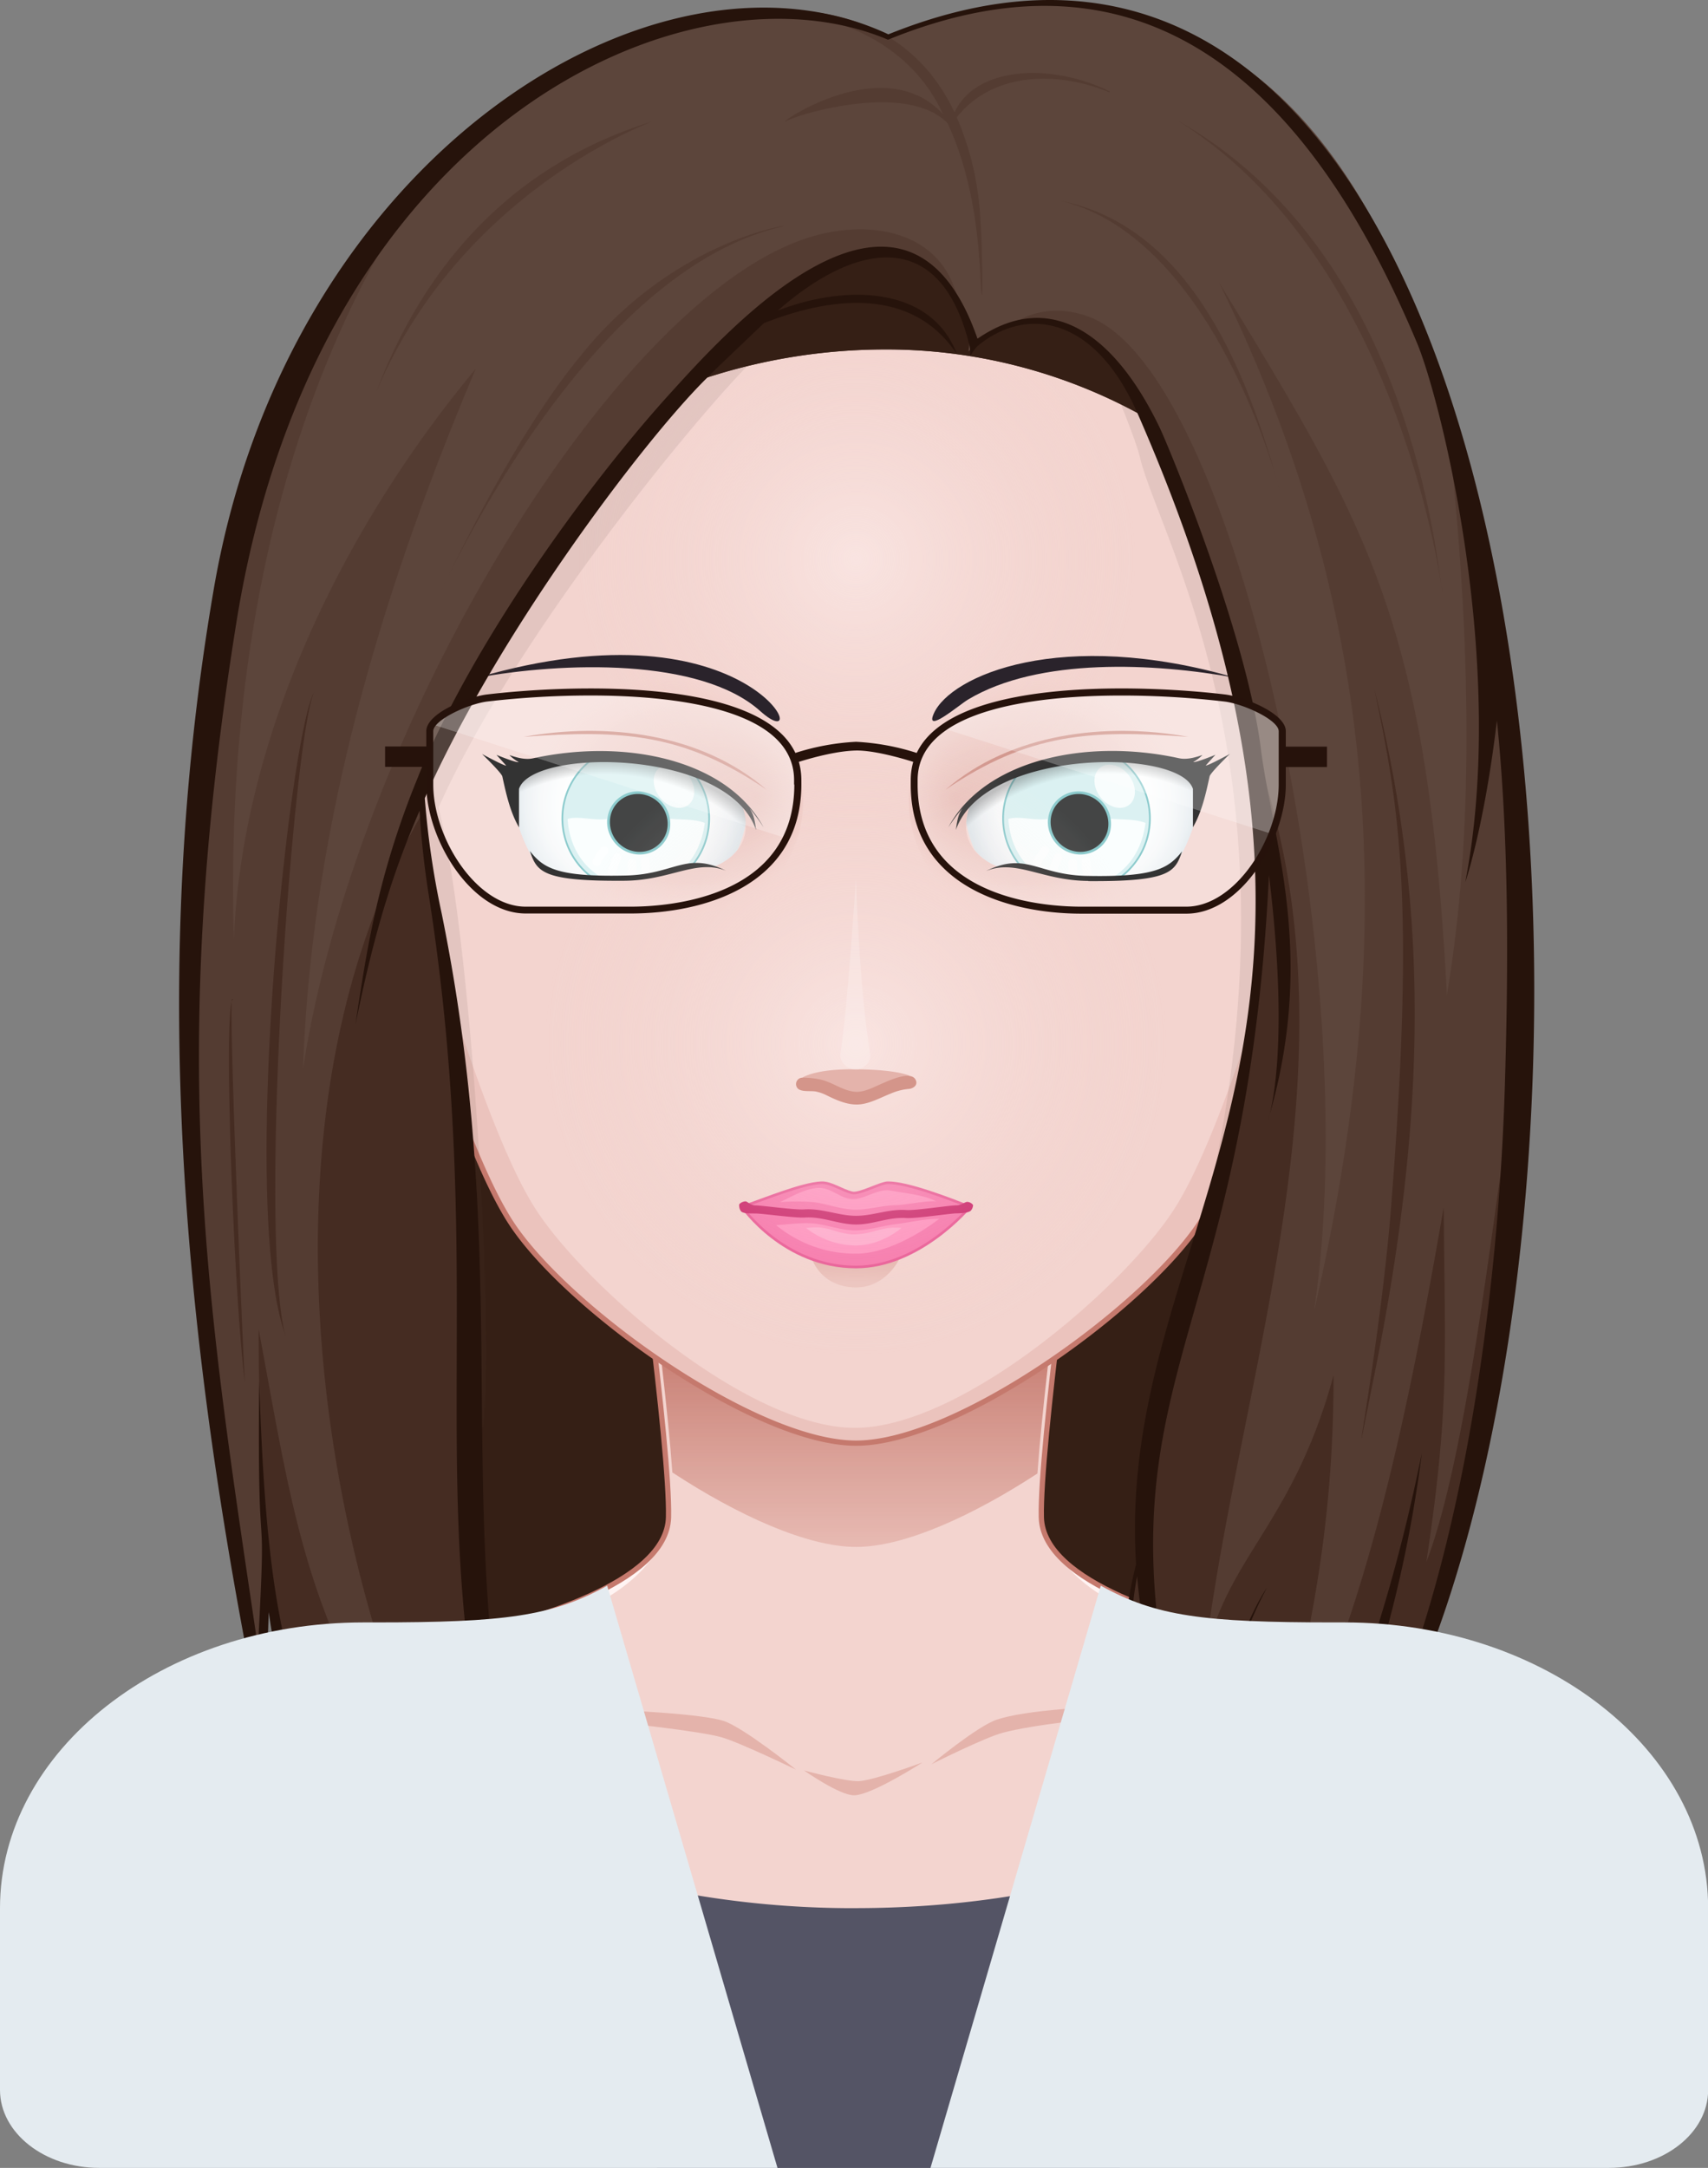 <svg id="Layer_1" data-name="Layer 1" xmlns="http://www.w3.org/2000/svg" xmlns:xlink="http://www.w3.org/1999/xlink" viewBox="0 0 488.73 620.07"><rect x="0" y="0" width="488.73" height="620.07" fill="#808080" stroke="none"/><defs><style>.cls-1{fill:#351f15;}.cls-2{fill:#f3d4cf;}.cls-3{fill:#fff4f3;}.cls-4{fill:#e4b3ab;}.cls-17,.cls-5{fill:none;}.cls-5{stroke:#c5796d;stroke-width:1.5px;}.cls-6{fill:url(#linear-gradient);}.cls-7{fill:#ebc3bd;}.cls-8{fill:url(#linear-gradient-2);}.cls-9{fill:#f771a9;stroke:#e85391;}.cls-17,.cls-9{stroke-width:0.75px;}.cls-10{fill:#c92066;}.cls-11{fill:#ff8ebd;}.cls-12{fill:#ffa8cc;}.cls-13{fill:url(#radial-gradient);}.cls-14{fill:#d2eeef;stroke-width:0.5px;}.cls-14,.cls-17{stroke:#70bec1;}.cls-15{fill:#f9fefe;}.cls-16{opacity:0.9;}.cls-16,.cls-18,.cls-19,.cls-30,.cls-31,.cls-36{isolation:isolate;}.cls-18,.cls-19,.cls-30,.cls-36{fill:#fff;}.cls-18{opacity:0.5;}.cls-19{opacity:0.8;}.cls-20{fill:url(#radial-gradient-2);}.cls-21{fill:url(#radial-gradient-3);}.cls-22{fill:#c5796d;}.cls-23{fill:url(#radial-gradient-4);}.cls-24{fill:url(#radial-gradient-5);}.cls-25{fill:url(#radial-gradient-6);}.cls-26{fill:url(#radial-gradient-7);}.cls-27{fill:url(#radial-gradient-8);}.cls-28{fill:#2a232b;}.cls-29{fill:#d4958a;}.cls-30{opacity:0.2;}.cls-31,.cls-32{fill:#543c32;}.cls-31{opacity:0.1;}.cls-33{fill:#452c22;}.cls-34{fill:#5c453b;}.cls-35{fill:#26130b;}.cls-36{opacity:0.4;}.cls-37{fill:#26120b;}.cls-38{fill:#545465;}.cls-39{fill:#e4ebf0;}</style><linearGradient id="linear-gradient" x1="64.19" y1="646.32" x2="64.19" y2="680.18" gradientTransform="matrix(2.55, 0, 0, -2.55, 136.19, 2110.93)" gradientUnits="userSpaceOnUse"><stop offset="0" stop-color="#e4b3ab" stop-opacity="0.8"/><stop offset="0.7" stop-color="#c5796d"/></linearGradient><linearGradient id="linear-gradient-2" x1="64.31" y1="675.68" x2="64.31" y2="678.58" gradientTransform="matrix(2.55, 0, 0, -2.55, 136.19, 2110.93)" gradientUnits="userSpaceOnUse"><stop offset="0.1" stop-color="#ebc3bd"/><stop offset="1" stop-color="#e4b3ab"/></linearGradient><radialGradient id="radial-gradient" cx="43.39" cy="735.8" r="12.45" gradientTransform="matrix(-2.7, 0, 0, -2.7, 352.03, 2236.7)" gradientUnits="userSpaceOnUse"><stop offset="0" stop-color="#fff"/><stop offset="0.54" stop-color="#fdfefe"/><stop offset="0.74" stop-color="#f6f8f9"/><stop offset="0.88" stop-color="#eaeff2"/><stop offset="0.99" stop-color="#d9e3e8"/><stop offset="1" stop-color="#d8e2e7"/></radialGradient><radialGradient id="radial-gradient-2" cx="90.64" cy="1013.51" fx="100.901" r="17.36" gradientTransform="matrix(2.55, 0.05, -0.04, 2.04, 55.09, -1823.86)" gradientUnits="userSpaceOnUse"><stop offset="0" stop-color="#e4b3ab"/><stop offset="0.7" stop-color="#e4b3ab" stop-opacity="0.3"/><stop offset="1" stop-color="#f3d4cf" stop-opacity="0"/></radialGradient><radialGradient id="radial-gradient-3" cx="36.45" cy="740.99" r="22.5" gradientTransform="matrix(2.8, -0.14, -0.15, -2.77, 237.68, 2358.18)" gradientUnits="userSpaceOnUse"><stop offset="0.94" stop-opacity="0"/><stop offset="1" stop-opacity="0.3"/></radialGradient><radialGradient id="radial-gradient-4" cx="87.4" cy="735.82" r="12.45" gradientTransform="matrix(2.7, 0, 0, -2.7, 129.45, 2236.7)" xlink:href="#radial-gradient"/><radialGradient id="radial-gradient-5" cx="44.03" cy="1014.72" fx="54.291" r="17.36" gradientTransform="matrix(-2.55, 0.05, 0.04, 2.04, 426.4, -1823.86)" xlink:href="#radial-gradient-2"/><radialGradient id="radial-gradient-6" cx="-5.93" cy="743.21" r="22.5" gradientTransform="matrix(-2.8, -0.14, 0.15, -2.77, 243.8, 2358.18)" xlink:href="#radial-gradient-3"/><radialGradient id="radial-gradient-7" cx="64.31" cy="702.76" r="38.82" gradientTransform="matrix(2.55, 0, 0, -2.55, 136.19, 2110.93)" gradientUnits="userSpaceOnUse"><stop offset="0" stop-color="#fff4f3" stop-opacity="0.5"/><stop offset="0.9" stop-color="#f3d4cf" stop-opacity="0"/></radialGradient><radialGradient id="radial-gradient-8" cx="64.31" cy="757.13" r="34.91" xlink:href="#radial-gradient-7"/></defs><title>avatar 8</title><g id="svga-group-hair-back"><path id="SvgjsPath4085" class="cls-1" d="M449.85,308.57c-2,79.45-13,254.58-144.58,253.67-198.76-1.36-150.76-171.85-152.73-253.67C149.69,190.7,219.09,95.08,301.19,95.08S452.88,190.7,449.85,308.57Z" transform="translate(-55.23 -20.35)"/></g><g id="svga-group-humanbody-single"><path id="SvgjsPath2761" class="cls-2" d="M524.85,533.52c-14.86-25.12-33.32-29.61-48.53-34.46-15.64-5-47.84-7.86-65.4-11.37-17-3.4-57.25-14.31-57.71-33.35-0.47-19.95,10.61-99.13,10.61-99.13H235.9s11.1,79.18,10.62,99.13c-0.45,19-40.75,30-57.72,33.35-17.57,3.52-49.76,6.39-65.4,11.37-15.22,4.85-33.69,9.34-48.54,34.46C65.85,548.75,60,573.41,60,600.61H539.71C539.71,573.41,533.87,548.75,524.85,533.52Z" transform="translate(-55.23 -20.35)"/><path id="SvgjsPath2762" class="cls-3" d="M353.2,454.33c6.17,27,44.92,33.87,65,37.89,54.18,10.83,83.51,12.7,104.59,48.31,7.18,12.16,13.5,39.23,14.74,59.72,4.54,0.72,1.31-43.1-12.7-66.75-24.09-40.73-71.93-37.42-113.94-45.83-17-3.4-57.25-14.31-57.71-33.35h0Zm-106,0c-0.46,19-40.75,30-57.71,33.35-42,8.41-89.85,5.1-113.94,45.83-14,23.65-17.24,67.47-12.7,66.75,1.24-20.5,7.56-47.57,14.74-59.72,21.08-35.62,50.41-37.49,104.59-48.31,20.1-4,58.85-10.87,65-37.89h0Z" transform="translate(-55.23 -20.35)"/><path id="SvgjsPath2763" class="cls-4" d="M179.53,507.92s70.82,0.74,82.77,4.66c5.72,1.87,20.7,13.93,20.7,13.93s-16.21-7.84-21.41-9.29C249.51,513.84,179.53,507.92,179.53,507.92Zm120.15,25.93c5.08-.1,19.5-9.39,19.5-9.39s-13.78,5.09-18.15,5.34c-3.69.21-15.74-3.06-15.74-3.06S295.51,533.93,299.67,533.85Zm42.56-17.91c16.69-4.5,73.65-8,73.65-8s-58.83-1.28-75.44,4.27c-5.57,1.86-18.7,12.76-18.7,12.76S336.74,517.41,342.24,515.94Z" transform="translate(-55.23 -20.35)"/><path id="SvgjsPath2764" class="cls-5" d="M524.85,533.52c-24.09-40.73-72-37.44-113.94-45.83-17-3.4-57.25-14.31-57.71-33.35-0.47-19.95,10.61-99.13,10.61-99.13H235.9s11.1,79.18,10.62,99.13c-0.45,19-40.75,30-57.72,33.35-17.57,3.52-49.76,6.39-65.4,11.37-15.22,4.85-33.69,9.34-48.54,34.46C65.85,548.75,60,573.41,60,600.61H539.71C539.71,573.41,533.87,548.75,524.85,533.52Z" transform="translate(-55.23 -20.35)"/></g><g id="svga-group-chinshadow-single"><path id="SvgjsPath2971" class="cls-6" d="M300.23,462.81c13.86,0,33.46-9,51.85-21,1.2-16.91,4.34-42.88,6.82-62.06-34.55-4.51-83.65-4.41-118.05.25,2.46,19,5.56,44.67,6.77,61.51C266.25,453.71,286.19,462.83,300.23,462.81Z" transform="translate(-55.23 -20.35)"/></g><g id="svga-group-head"><g id="svga-group-faceshape-wrap"><g id="svga-group-faceshape-single"><path id="SvgjsPath2968" class="cls-2" d="M445.54,229.11h0c0,0.13-26.5,109.72-46.78,140.82-16,24.47-69.65,63.15-98.51,63.2s-82.68-38.47-98.71-62.89c-20.38-31-47.19-140.54-47.22-140.68h0a149.55,149.55,0,0,1-5-38c-0.13-82.77,67.14-150,150.27-150.09s150.62,66.85,150.75,149.62A149.48,149.48,0,0,1,445.54,229.11Z" transform="translate(-55.23 -20.35)"/><path id="SvgjsPath2969" class="cls-7" d="M363.89,55.68a149.71,149.71,0,0,1,74.27,170.27h0c0,0.13-26.84,109.64-47.23,140.68-14.7,22.41-60.72,62.12-91.08,62.12S223.48,389,208.78,366.62c-20.38-31-47.19-140.54-47.22-140.68h0A149.72,149.72,0,0,1,235.82,55.68,149.73,149.73,0,0,0,154.3,229.57h0c0,0.13,26.84,109.64,47.22,140.68,10.92,16.64,39.37,39.8,65.53,52.87q-2-.84-4-1.77c13.37,7.11,26.37,11.78,36.38,11.79h0.75c10,0,23-4.68,36.38-11.79-1.33.63-2.65,1.21-4,1.78,26.15-13.07,54.61-36.24,65.53-52.87,20.38-31,47.2-140.54,47.22-140.68h0A149.73,149.73,0,0,0,363.89,55.68Z" transform="translate(-55.23 -20.35)"/><path id="SvgjsPath2970" class="cls-5" d="M445.54,229.11h0c0,0.13-26.5,109.72-46.78,140.82-16,24.47-69.65,63.15-98.51,63.2s-82.68-38.47-98.71-62.89c-20.38-31-47.19-140.54-47.22-140.68h0a149.55,149.55,0,0,1-5-38c-0.13-82.77,67.14-150,150.27-150.09s150.62,66.85,150.75,149.62A149.48,149.48,0,0,1,445.54,229.11Z" transform="translate(-55.23 -20.35)"/></g></g><g id="svga-group-mouth-single"><path id="SvgjsPath2983" class="cls-8" d="M300.18,388.57c-10.28,0-12.69-8.42-12.69-8.42a34.62,34.62,0,0,0,25.39-.36S309.23,388.57,300.18,388.57Z" transform="translate(-55.23 -20.35)"/><path id="SvgjsPath2987" class="cls-9" d="M267.55,365.55c6.81-2.35,17.24-6.66,22.67-6.9,2.8-.13,5.81,2.15,8.84,2.88,2.1,0.51,8.07-2.86,10.21-2.88,5.62-.06,17.46,4.54,23.5,6.9h0s-14.31,17.19-32.6,17.19c-20.7,0-32.61-17.19-32.61-17.19h0Z" transform="translate(-55.23 -20.35)"/><path id="SvgjsPath2988" class="cls-10" d="M333.66,365a2.28,2.28,0,0,0-1.61-.89c-0.77,0-1.66,1-3.25,1-1.83,0-11.57,1.51-14.18,1.34-5.26-.35-9.46,1.65-14.46,1.65s-9.56-2.18-14.83-1.83c-2.61.18-12-1.11-13.83-1.15-1.59,0-2.21-1-2.88-1.15a2.57,2.57,0,0,0-1.87.84,2.87,2.87,0,0,0,.52,2c0.7,0.73,2.81.6,4.2,0.63,1.92,0,11.32,1.33,14,1.15,5.15-.35,9.73,2,14.72,2s9.21-2.2,14.36-1.85c2.65,0.18,12.4-1.3,14.32-1.34,1.39,0,3.38-.15,4.09-0.72A2.45,2.45,0,0,0,333.66,365Z" transform="translate(-55.23 -20.35)"/><path id="SvgjsPath2989" class="cls-11" d="M300.15,378.94a35.77,35.77,0,0,1-22.85-8.17c3.23-.18,6.56-0.68,9.79-0.54,4,0.17,7.77,1.75,11.76,2,4.31,0.29,8.3-1.2,12.52-1.72,3.52-.42,9.06-1.67,12.59-1.54C317.66,373.81,308.2,378.94,300.15,378.94Zm11.31-13.88c3.25-.09,8.44-1.32,11.68-1.08-3.47-1.88-9-2.33-13-3.08-3.38-.66-6.77,2-10.09,2.39-3.74.49-6.55-3.06-10.19-3.18-3.94,0-8,2.45-11.46,4.08a63,63,0,0,1,9.61,0c3.87,0.49,7.59,2,11.51,2.15S307.45,365.16,311.46,365.06Z" transform="translate(-55.23 -20.35)"/><path id="SvgjsPath2990" class="cls-12" d="M300,376.58a23.19,23.19,0,0,1-14.11-5c0.94-.09,1.89-0.17,2.8-0.17l0.87,0a20.33,20.33,0,0,1,4.56,1,24.88,24.88,0,0,0,4.76,1c0.33,0,.65,0,1,0a23,23,0,0,0,5.81-1,33,33,0,0,1,3.44-.77,13.21,13.21,0,0,1,2.07-.15c0.66,0,1.35,0,2,.09C309.73,374.32,305.2,376.58,300,376.58Z" transform="translate(-55.23 -20.35)"/></g><g id="svga-group-eyes-left"><g id="svga-group-eyesback-left"><path id="SvgjsPath3655" class="cls-13" d="M258.81,268.55c-8.14-2.21-12.29,3-24.26,3.27-19.92.5-24.57-1.74-27.69-7.41a45.41,45.41,0,0,1-3.12-7.31l-0.25-11.66c3.28-11.1,48.32-12.23,64,5a17.11,17.11,0,0,1,1.15,5.25,33.39,33.39,0,0,1-2.34,7.72A16,16,0,0,1,258.81,268.55Z" transform="translate(-55.23 -20.35)"/></g><g id="svga-group-eyesiriswrapper-left"><g id="svga-group-eyesiriscontrol-left"><g id="svga-group-eyesiris-left"><path id="SvgjsPath3835" class="cls-14" d="M257.4,260a21,21,0,1,1-14.75-25.83A21,21,0,0,1,257.4,260Z" transform="translate(-55.23 -20.35)"/><path id="SvgjsPath3836" class="cls-15" d="M256.89,255.73c-1.55,12.42-10.76,18.89-20.85,18.21-9.31-.63-17.63-7.49-18.4-19.36,3.22-.92,7.49.58,11.25,0,0,0.14-.06.26-0.06,0.4a8.73,8.73,0,0,0,17.41,1.17,8.22,8.22,0,0,0-.09-1.74C249.48,254.92,253.56,254.43,256.89,255.73Z" transform="translate(-55.23 -20.35)"/><path id="SvgjsPath3837" class="cls-16" d="M240.16,247.42a8.39,8.39,0,0,0-10.53,5.92,8.91,8.91,0,0,0,6.21,10.7,8.41,8.41,0,0,0,10.55-5.9A8.92,8.92,0,0,0,240.16,247.42Z" transform="translate(-55.23 -20.35)"/><path id="SvgjsPath3838" class="cls-17" d="M240.16,247.42a8.39,8.39,0,0,0-10.53,5.92,8.91,8.91,0,0,0,6.21,10.7,8.41,8.41,0,0,0,10.55-5.9A8.92,8.92,0,0,0,240.16,247.42Z" transform="translate(-55.23 -20.35)"/><path id="SvgjsPath3839" class="cls-18" d="M227.18,267.24a1.24,1.24,0,0,1-2.39-.66c0.42-1.48,1.57-2.39,2.29-3.7a1.24,1.24,0,0,1,2.13,1.25c-0.6,1.08-1.7,1.91-2,3.11h0ZM231,264.8c-0.66.77-1.52,3.61-1.89,4.53-0.6,1.48,1.8,2.12,2.39.66a25.16,25.16,0,0,1,1.26-3.44c1-1.2-.71-3-1.75-1.75h0Zm5.15,7.31c1.29-1.49,1.16-3.19,1.13-5a1.24,1.24,0,0,0-2.47,0c0,1,.32,2.45-0.41,3.3-1,1.2.7,3,1.75,1.75h0Zm2.52-5.36a15.75,15.75,0,0,0,.66,4.5c0.47,1.52,2.86.87,2.39-.66a13.24,13.24,0,0,1-.57-3.85,1.24,1.24,0,0,0-2.48,0h0Z" transform="translate(-55.23 -20.35)"/><path id="SvgjsPath3840" class="cls-19" d="M251.83,250.83c-2.44,1.46-6.1.15-8.17-2.94s-1.76-6.77.68-8.23,6.1-.15,8.16,2.94S254.27,249.36,251.83,250.83Z" transform="translate(-55.23 -20.35)"/></g></g></g><g id="svga-group-eyesfront-left"><path id="SvgjsPath3680" class="cls-2" d="M190.14,254.43c0,34.14,20.48,61.82,45.75,61.82s45.75-27.67,45.75-61.82-20.48-61.82-45.75-61.82S190.14,220.28,190.14,254.43Zm13.6,2.68-0.25-11.66c3.28-11.1,48.32-12.23,64,5,3.45,9.08-1,15.39-8.73,18.09-8.14-2.21-12.29,3-24.26,3.27-19.92.5-24.57-1.74-27.69-7.41A45.41,45.41,0,0,1,203.74,257.11Z" transform="translate(-55.23 -20.35)"/><path id="SvgjsPath3681" class="cls-20" d="M201,249.69c0.06,21.17,18.91,38.23,42.13,38.12s42-17.36,41.94-38.53S266.18,211,243,211.15,201,228.52,201,249.69Zm2.72,7.42-0.25-11.66c3.28-11.1,48.32-12.23,64,5,3.45,9.08-1,15.39-8.73,18.09-8.14-2.21-12.29,3-24.26,3.27-19.92.5-24.57-1.74-27.69-7.41A45.41,45.41,0,0,1,203.74,257.11Z" transform="translate(-55.23 -20.35)"/><path id="SvgjsPath3686" class="cls-21" d="M206.87,264.42a45.33,45.33,0,0,1-3.13-7.31l-0.25-11.66c3.28-11.1,48.32-12.23,64,5,3.45,9.08-1,15.39-8.73,18.09-8.14-2.21-12.29,3-24.26,3.27C214.64,272.33,210,270.09,206.87,264.42Z" transform="translate(-55.23 -20.35)"/><path id="SvgjsPath3690" class="cls-22" d="M274.62,246.26c-23.78-16.19-41.3-17.22-69.53-15.16C228.66,226.89,255.8,229.95,274.62,246.26Z" transform="translate(-55.23 -20.35)"/><path id="SvgjsPath3691" d="M269.76,251.61c0.92,1.55,1.34,2.39,1.81,6.14-8-23.36-64.15-23.5-67.83-11.75V257c-2.52-4.33-3.69-9.59-4.77-14.56-0.23-1.06-5.81-6.43-5.81-6.43s6,3.28,6.92,3.34c-0.45-.53-2.79-3.09-2.79-3.09s5.57,2.3,6.37,2.08a12,12,0,0,1-2.65-2c1.19,0.35,4.07,1.49,6.73.91,26.86-5.85,55.78.61,66,19.78A55.61,55.61,0,0,0,269.76,251.61Zm-6.81,17.77c-11.44-5.56-14.69,1.06-28.59,1.39-19.79.47-23.66-2.15-27.51-7,2,5.87,3.4,8.66,26.89,8.5C247,272.23,254.29,266,262.95,269.38Z" transform="translate(-55.23 -20.35)"/></g></g><g id="svga-group-eyes-right"><g id="svga-group-eyesback-right"><path id="SvgjsPath3663" class="cls-23" d="M341.55,268.55c8.14-2.21,12.29,3,24.26,3.27,19.92,0.5,24.57-1.74,27.69-7.41a45.6,45.6,0,0,0,3.13-7.31l0.25-11.66c-3.28-11.1-48.32-12.23-64,5a17.11,17.11,0,0,0-1.15,5.25,33.39,33.39,0,0,0,2.34,7.72A15.93,15.93,0,0,0,341.55,268.55Z" transform="translate(-55.23 -20.35)"/></g><g id="svga-group-eyesiriswrapper-right"><g id="svga-group-eyesiriscontrol-right"><g id="svga-group-eyesiris-right"><path id="SvgjsPath3841" class="cls-14" d="M383.51,260a21,21,0,1,1-14.75-25.83A21,21,0,0,1,383.51,260Z" transform="translate(-55.23 -20.35)"/><path id="SvgjsPath3842" class="cls-15" d="M383,255.73c-1.55,12.42-10.76,18.89-20.85,18.21-9.31-.63-17.63-7.49-18.4-19.36,3.22-.92,7.49.58,11.25,0,0,0.14-.06.26-0.06,0.4a8.73,8.73,0,0,0,17.41,1.17,8.22,8.22,0,0,0-.09-1.74C375.59,254.92,379.67,254.43,383,255.73Z" transform="translate(-55.23 -20.35)"/><path id="SvgjsPath3843" class="cls-16" d="M366.27,247.42a8.39,8.39,0,0,0-10.53,5.92,8.91,8.91,0,0,0,6.21,10.7,8.41,8.41,0,0,0,10.55-5.9A8.92,8.92,0,0,0,366.27,247.42Z" transform="translate(-55.23 -20.35)"/><path id="SvgjsPath3844" class="cls-17" d="M366.27,247.42a8.39,8.39,0,0,0-10.53,5.92,8.91,8.91,0,0,0,6.21,10.7,8.41,8.41,0,0,0,10.55-5.9A8.92,8.92,0,0,0,366.27,247.42Z" transform="translate(-55.23 -20.35)"/><path id="SvgjsPath3845" class="cls-18" d="M353.29,267.24a1.24,1.24,0,0,1-2.39-.66c0.42-1.48,1.57-2.39,2.29-3.7a1.24,1.24,0,0,1,2.13,1.25c-0.6,1.08-1.7,1.91-2,3.11h0Zm3.81-2.44c-0.66.77-1.52,3.61-1.89,4.53-0.6,1.48,1.8,2.12,2.39.66a25.16,25.16,0,0,1,1.26-3.44c1-1.2-.71-3-1.75-1.75h0Zm5.15,7.31c1.29-1.49,1.16-3.19,1.13-5a1.24,1.24,0,0,0-2.47,0c0,1,.32,2.45-0.41,3.3-1,1.2.7,3,1.75,1.75h0Zm2.52-5.36a15.75,15.75,0,0,0,.66,4.5c0.47,1.52,2.86.87,2.39-.66a13.24,13.24,0,0,1-.57-3.85,1.24,1.24,0,0,0-2.48,0h0Z" transform="translate(-55.23 -20.35)"/><path id="SvgjsPath3846" class="cls-19" d="M377.94,250.83c-2.44,1.46-6.1.15-8.17-2.94s-1.77-6.77.67-8.23,6.1-.15,8.16,2.94S380.38,249.36,377.94,250.83Z" transform="translate(-55.23 -20.35)"/></g></g></g><g id="svga-group-eyesfront-right"><path id="SvgjsPath3701" class="cls-2" d="M364.47,192.61c-25.26,0-45.75,27.67-45.75,61.82s20.48,61.82,45.75,61.82,45.75-27.67,45.75-61.82S389.73,192.61,364.47,192.61Zm29,71.81c-3.12,5.67-7.77,7.91-27.69,7.41-12-.3-16.11-5.48-24.26-3.27-7.71-2.7-12.18-9-8.73-18.09,15.72-17.24,60.76-16.11,64-5l-0.25,11.66A45.16,45.16,0,0,1,393.49,264.42Z" transform="translate(-55.23 -20.35)"/><path id="SvgjsPath3702" class="cls-24" d="M357.41,211.15c-23.23-.11-42.08,17-42.14,38.12s18.72,38.41,41.94,38.53,42.07-17,42.13-38.12S380.63,211.28,357.41,211.15Zm36.08,53.27c-3.12,5.67-7.77,7.91-27.69,7.41-12-.3-16.11-5.48-24.26-3.27-7.71-2.7-12.18-9-8.73-18.09,15.72-17.24,60.76-16.11,64-5l-0.25,11.66A45.16,45.16,0,0,1,393.49,264.42Z" transform="translate(-55.23 -20.35)"/><path id="SvgjsPath3707" class="cls-25" d="M393.49,264.42a45.6,45.6,0,0,0,3.13-7.31l0.25-11.66c-3.28-11.1-48.32-12.23-64,5-3.45,9.08,1,15.39,8.73,18.09,8.14-2.21,12.29,3,24.26,3.27C385.72,272.33,390.37,270.09,393.49,264.42Z" transform="translate(-55.23 -20.35)"/><path id="SvgjsPath3711" class="cls-22" d="M325.74,246.26c23.78-16.19,41.3-17.22,69.53-15.16C371.7,226.89,344.56,229.95,325.74,246.26Z" transform="translate(-55.23 -20.35)"/><path id="SvgjsPath3712" d="M326.58,257c10.25-19.17,39.17-25.63,66-19.78,2.66,0.58,5.54-.57,6.73-0.91a12,12,0,0,1-2.65,2c0.8,0.22,6.37-2.08,6.37-2.08s-2.34,2.55-2.79,3.09c0.9-.05,6.92-3.34,6.92-3.34s-5.58,5.38-5.81,6.43c-1.08,5-2.25,10.23-4.77,14.56V246c-3.68-11.75-59.82-11.62-67.83,11.75,0.47-3.75.9-4.6,1.81-6.14A55.19,55.19,0,0,0,326.58,257Zm40,15.37c23.49,0.16,24.88-2.63,26.89-8.5-3.85,4.8-7.72,7.43-27.51,7-13.9-.33-17.16-7-28.59-1.39C346.07,266,353.33,272.23,366.62,272.32Z" transform="translate(-55.23 -20.35)"/></g></g><g id="svga-group-facehighlight-single"><path id="SvgjsPath2753" class="cls-26" d="M399.59,318.74a99.74,99.74,0,1,1-99.89-99.58A99.73,99.73,0,0,1,399.59,318.74Z" transform="translate(-55.23 -20.35)"/><path id="SvgjsPath2757" class="cls-27" d="M386.73,177.77a86.55,86.55,0,1,1-86.55-86.55A86.55,86.55,0,0,1,386.73,177.77Z" transform="translate(-55.23 -20.35)"/></g><g id="svga-group-eyebrows-left"><path id="SvgjsPath3859" class="cls-28" d="M191.66,214.22c79.57-23.26,97.62,24.32,81.11,9.52C255.61,208.36,216,209.72,191.66,214.22Z" transform="translate(-55.23 -20.35)"/></g><g id="svga-group-eyebrows-right"><path id="SvgjsPath3860" class="cls-28" d="M408.71,214.2c-23-4.21-56.31-5.89-76.52,6.26-2.5,1.5-12.41,10-9.77,4C327.2,213.59,358.89,199.74,408.71,214.2Z" transform="translate(-55.23 -20.35)"/></g><g id="svga-group-nose-single"><path id="SvgjsPath2998" class="cls-4" d="M284.82,328.59s3.26-2.4,14.22-2.4c13,0,16.53,1.88,16.53,1.88s-9.17,5.93-17.15,4.76A55.06,55.06,0,0,1,284.82,328.59Z" transform="translate(-55.23 -20.35)"/><path id="SvgjsPath2999" class="cls-29" d="M300.33,336.27c-2.92,0-5.89-1.31-8.46-2.58a12.34,12.34,0,0,0-3.22-1.14c-1.44-.27-4.09.21-5.16-0.88a1.84,1.84,0,0,1,1.34-3.08,23.37,23.37,0,0,1,5.68.66c3.24,0.87,6,3.1,9.43,3.38,2.6,0.21,5.49-1.43,7.81-2.42,1.82-.77,7.93-3.65,9.41-1.13,0.91,1.56-.55,2.66-2,2.74a16.49,16.49,0,0,0-5.05,1.32C307,334.36,303.74,336.27,300.33,336.27Z" transform="translate(-55.23 -20.35)"/><path id="SvgjsPath3000" class="cls-30" d="M300.15,326.33c1.37,0,4.58-1.6,4.06-4.7-3.12-18.32-4.06-50.06-4.06-50.06s-2.38,37.17-4.42,50.06C295.24,324.76,298.6,326.33,300.15,326.33Z" transform="translate(-55.23 -20.35)"/></g><g id="svga-group-hair-front"><path id="SvgjsPath4087" class="cls-31" d="M394,389.76c40.83-138.34-7-214.59-12.57-238.55-1.14-4.93-7-19-7-19-21.9-12.08-34.4-14.74-60.2-14.74-17.36,0-26.67.4-43.53,5.89-17.71,17.64-69.08,80.79-90,128,10.35,39.23,16.88,168.46,12,179.81C154.51,432.46,168,112,168,112c13.25,0,255.19-10.29,268.83-10.29C436.81,101.72,451.37,385.11,394,389.76Z" transform="translate(-55.23 -20.35)"/><path id="SvgjsPath4088" class="cls-32" d="M372.93,622.4c18.7-39.25,13.7-65.51,8.86-90.93-3.62-19-7.36-38.67-1-63.57-2.09-33.23,6.5-61,15.6-90.37,17.35-56.08,37-119.64-14.93-238.53l-0.06-.15-0.15-.08a151.28,151.28,0,0,0-72.92-18.46,166.23,166.23,0,0,0-51.58,8.29c-17.71,17.64-59.5,72.64-80.42,119.88a234.64,234.64,0,0,0,4.76,33.09c10.73,52.72,11.13,95.72,11.51,137.31,0.57,62.28,1.11,121.13,38.31,200.36q-6.88-6-13.35-11.59c-46.07-39.85-76.5-66.18-84.95-126.23l-1,.05s-0.82,22.87-1.16,32.49c-25.3-124.28-28.31-224.51-13.59-325,12.34-84.32,91.18-165.26,154.36-165.26a104.49,104.49,0,0,1,38,7l0.18,0.07,0.18-.07c15-5.94,29.6-8.95,43.24-8.95,39.87,0,73.94,18.68,98.54,68.05,28.72,57.67,44,147.45,40.88,240.17-3,90.34-22.68,168.38-52.66,209.52a206.71,206.71,0,0,0,3.12-22l-1-.22c-18.47,49.66-42.64,76.32-66,102.1Z" transform="translate(-55.23 -20.35)"/><path id="SvgjsPath4089" class="cls-33" d="M176.6,252.05a247.58,247.58,0,0,0,4.51,29.51c10.73,52.72,11.13,95.72,11.51,137.31,0.57,62.28,1.11,121.13,38.31,200.36-4.59-4-9-7.86-13.35-11.59-23.66-20.47-43.19-37.38-57.74-57.12-22.95-44.45-30.6-77-30.6-150,11.13,59.76,14,89.83,58.7,150C143.65,464.26,126.73,336.11,176.6,252.05Zm310.28,88.53c-4.78,30.31-12.09,96.84-23.5,126.5,6.64-44.32,5.3-57.66,4.95-101.38-9.89,56.87-23.12,124.62-49.45,168.15,9.48-39,17.94-71.53,17.94-120.16-12.49,46.16-34.06,53.58-37.72,88,9.61-90.29,51.61-186.12,9.5-281,14.8,69.43.68,115.2-12.2,156.83-9.1,29.39-17.68,57.14-15.6,90.37-6.36,24.9-2.62,44.56,1,63.57,4.84,25.42,9.84,51.68-8.86,90.93l2.83-3.12c23.38-25.78,47.55-52.44,66-102.1l1,0.22a206.73,206.73,0,0,1-3.12,22C468.4,499.92,482.7,426.37,486.88,340.58ZM145.07,218.39c-6,13.41-16.11,154-8.12,184.35,0.11,0.42-.14-0.43-0.66-2.26C124.16,361.33,138.08,231.19,145.07,218.39Zm-20.46,191c0.37,4.27.8,6.85,0.73,6.34-0.33-1.26-4.82-108.94-3.69-109.58,0.25-.05.17,0,0.25,0.06C119.25,306.89,121.59,377.36,124.6,409.37ZM453,369c-3.62,41.3-13.09,87.71-5,47,14.19-69.1,17.62-130.55.5-198.53C455.63,251.37,460.35,278.17,453,369Z" transform="translate(-55.23 -20.35)"/><path id="SvgjsPath4090" class="cls-34" d="M366.94,111c41.76,15.83,79.13,185.45,64.29,284.36,25.11-108.8,18.71-200.95-27.2-294.25,42,69,59.65,96.21,65.21,203.84,8.21-48.46,7-107.24-.91-172.83a303,303,0,0,0-16.94-42.39c-24.59-49.37-58.66-68.05-98.53-68.05-13.65,0-28.2,3-43.25,8.95l-0.18.07-0.18-.07a104.49,104.49,0,0,0-38-7c-31.12,0-67,20.46-96.44,50.88C133.07,137.56,120,215.21,122.14,289c2.47-59.35,32.15-118.69,69.24-163.2-27.2,64.29-47,131.05-49.45,200.29,14.84-96.44,87.71-218.26,143.42-237.38,17.06-5.86,38.25-3.18,43.56,15.87a22.84,22.84,0,0,1,3.42,16.27,43.09,43.09,0,0,1,10.3-6.27C350.88,108.1,359.79,108.3,366.94,111Z" transform="translate(-55.23 -20.35)"/><path id="SvgjsPath4091" class="cls-1" d="M332.33,120.9C334.8,106.07,320,92.22,307.6,92.22c-20.07,0-39.93,19.24-52.38,37.93,0.52-.54,1-1.07,1.53-1.56a166.23,166.23,0,0,1,51.58-8.29,151.3,151.3,0,0,1,72.92,18.46l0.15,0.08,0.07,0.15c0.13,0.3.25,0.59,0.38,0.9-0.67-8.63-10.28-19-15-22.38C354.49,110.1,344.39,109.55,332.33,120.9Z" transform="translate(-55.23 -20.35)"/><path id="SvgjsPath4092" class="cls-32" d="M358.55,77.75c36.33,7.13,53,46.82,62.71,82.3C423,166.76,404.68,88.64,358.55,77.75ZM467.83,189.42C461.35,136,439.27,81.48,392.44,55,458.06,96,468.81,196.43,467.83,189.42ZM279,85.16c4.74-1.05-30.62,3-57.81,37.18-17.71,21.54-33.53,54.37-39.9,67.16C200.88,149.54,235.76,95.34,279,85.16ZM240.35,55.58c-39.43,12.7-64,41.36-77.41,76.77C189.39,69.83,251.5,52.12,240.35,55.58Zm88-3.14C318.09,30.89,297.73,20.18,267,24c30.09-2.05,50.05,11.28,58.05,29C308.19,34.63,277.56,55.92,280,55.1c2.42-1.71,34.45-11.72,46.35.48,5.43,11.5,8.4,25.71,9.31,41.94,1,21.58.88-11.26-.46-20.71A82.85,82.85,0,0,0,329,53.93c9.9-12.61,28.06-13.62,43.71-7.16l0.1-.23C357.43,38.75,334.94,38.61,328.37,52.44Z" transform="translate(-55.23 -20.35)"/><path id="SvgjsPath4093" class="cls-35" d="M334.9,119.37c13.16-11,32.13-9.22,44.61,16.57L381,139.2c78.77,180.3-6.86,231.49-.69,328.58-15.1,59.09,26.05,86.71-9.37,157.56,24.26-26.94,51.39-54.45,71.29-108a212.78,212.78,0,0,1-3.51,24.11C534.8,414.2,515-52.84,309.43,30.17,243-.92,137.66,65,116.4,188.83c-18.56,108.08-9.55,213.11,14.42,329.27,0.06-1.63,1.31-36.62,1.31-36.62,9.36,66.53,45.13,91.36,100.24,139.68-62.94-132.33-23.51-205.71-50.79-339.7a244.85,244.85,0,0,1-4.8-32.79c20.63-46.59,62-101.5,80.12-119.61l3-3c0.24-.23,13.33-12.73,13.92-13.28,20.28-8,42.71-9.94,55.24,8.88-7.51-19.76-32.29-19.88-51.26-12.47,20.88-18.41,46.2-25.45,54.87,10.09a14.9,14.9,0,0,1,.2,3A12.36,12.36,0,0,1,334.9,119.37ZM485.82,331.23c-0.94,30.57-6.28,135.43-43.66,203.43a175.72,175.72,0,0,0,5-31.65,369.13,369.13,0,0,0,14.91-67c-13.72,67.68-38.4,127-85.6,181.92,33.47-73.76-6.53-88.94,4.13-146.71,2.39,27.25,10.61,53.66,19.14,79.25,1.21-24.41,6.26-54.39,18-75.94-4.45,6.13-17.46,34.75-19.61,64.81-35.77-125,13.21-123.59,20.2-268.69C424.74,322.94,418,341,418,341c14.14-47.4,1.34-80.18-2-106.62-4.19-32.68-25.61-84.51-28.82-91.47-12-25.15-30.16-40.81-52.25-25.69-20.71-59.74-72.44-1.39-87.68,15.36-22,24.15-55.69,69.45-72.23,109.52,0,0,0,0,0,.07-12,29-15.09,51.54-18.1,71.31,5.7-28.16,11.36-45.06,18.37-61.25a243.82,243.82,0,0,0,2.67,24.41c22.25,142.54-16.86,205,49.6,338.22-85.18-79.23-94.87-103-98.17-199.25-0.59,61.79,2.32,26-.35,75.91-14.26-96.64-26.41-167-6.18-293.07C145.73,55.68,252.07,7.49,309.33,31.71c74.91-30.54,121.09,14.71,151.33,86.64,6.86,16.33,25.89,92.21,13.85,154.32,0,0,5.43-15.65,9.05-46.24C487,260.13,486.88,296.78,485.82,331.23Z" transform="translate(-55.23 -20.35)"/></g><g id="svga-group-glasses-single"><path id="SvgjsPath4140" class="cls-30" d="M279.63,259.94c-9.17,18.45-34.91,20.15-44,20.15h-30c-14.22,0-26.85-19.76-26.85-35.34V229.53a3,3,0,0,1,.72-1.73Zm46.19-31.11c-5.12,3.54-8.38,8.28-8.38,14.64v1.24a33.54,33.54,0,0,0,3.31,15.21c9.17,18.45,34.91,20.15,44,20.15h30c10.11,0,19.41-10,23.94-21.41Z" transform="translate(-55.23 -20.35)"/><path id="SvgjsPath4141" class="cls-36" d="M279.63,259.94l-100.1-32.17c2.45-3.26,10.88-6.68,15.21-7.2a257.9,257.9,0,0,1,29.52-1.71c21.91,0,58.65,3.19,58.65,24.63v1.24A33.88,33.88,0,0,1,279.63,259.94Zm141.89-15.21V229.5a3,3,0,0,0-.72-1.73c-2.45-3.26-10.88-6.68-15.21-7.2a257.9,257.9,0,0,0-29.52-1.71c-15.41,0-38.1,1.58-50.27,10l92.8,29.82A37.89,37.89,0,0,0,421.52,244.74Z" transform="translate(-55.23 -20.35)"/><path id="SvgjsPath4142" class="cls-37" d="M423.15,233.86V229.5c0-5.19-12.12-9.87-17.33-10.51-23.29-2.77-77.94-5-88.28,16.72a68,68,0,0,0-17.36-3.19,68,68,0,0,0-17.36,3.19c-10.31-21.69-65-19.49-88.28-16.72-5.22.62-17.33,5.29-17.33,10.51v4.35H165.42v5.84h11.79v5c0,15.58,12.73,36.94,28.46,36.94h30c20.6,0,48.86-7.74,48.86-36.94V243.5a18.78,18.78,0,0,0-.72-5.24c8.56-2.65,13.72-3.19,16.37-3.24s7.81,0.59,16.37,3.24a18.78,18.78,0,0,0-.72,5.24v1.24c0,29.2,28.29,36.94,48.86,36.94h30c15.73,0,28.46-21.36,28.46-36.94v-5h11.79v-5.84H423.15ZM282.52,244.74c0,32.42-35.85,34.94-46.86,34.94h-30c-14,0-26.46-19.53-26.46-34.94V229.5c0-3.24,10.11-7.86,15.55-8.51a256.83,256.83,0,0,1,29.47-1.71c21.76,0,58.23,3.14,58.23,24.21v1.24h0Zm138.6,0c0,15.41-12.46,34.94-26.46,34.94h-30c-11,0-46.86-2.52-46.86-34.94V243.5c0-21.07,36.5-24.21,58.23-24.21A256.43,256.43,0,0,1,405.54,221c5.44,0.64,15.58,5.27,15.58,8.51v15.23Z" transform="translate(-55.23 -20.35)"/></g></g><path class="cls-38" d="M300,566.13a273.23,273.23,0,0,1-56.75-5.8v80.09H375.68v-85c-21.46,6.73-47.51,10.7-75.67,10.7h0Zm0,0" transform="translate(-55.23 -20.35)"/><path class="cls-39" d="M370.21,473.9c15.83,8.77,29.48,10.5,66.54,10.5h3.15C497.37,484.4,544,521,544,566.13v52c0,12.31-12.7,22.29-28.38,22.29H321.48Z" transform="translate(-55.23 -20.35)"/><path class="cls-39" d="M277.7,640.42H83.61c-15.67,0-28.38-10-28.38-22.29v-52c0-45.14,46.59-81.73,104.05-81.73h3.15c37.07,0,50.72-1.72,66.54-10.5Z" transform="translate(-55.23 -20.35)"/></svg>